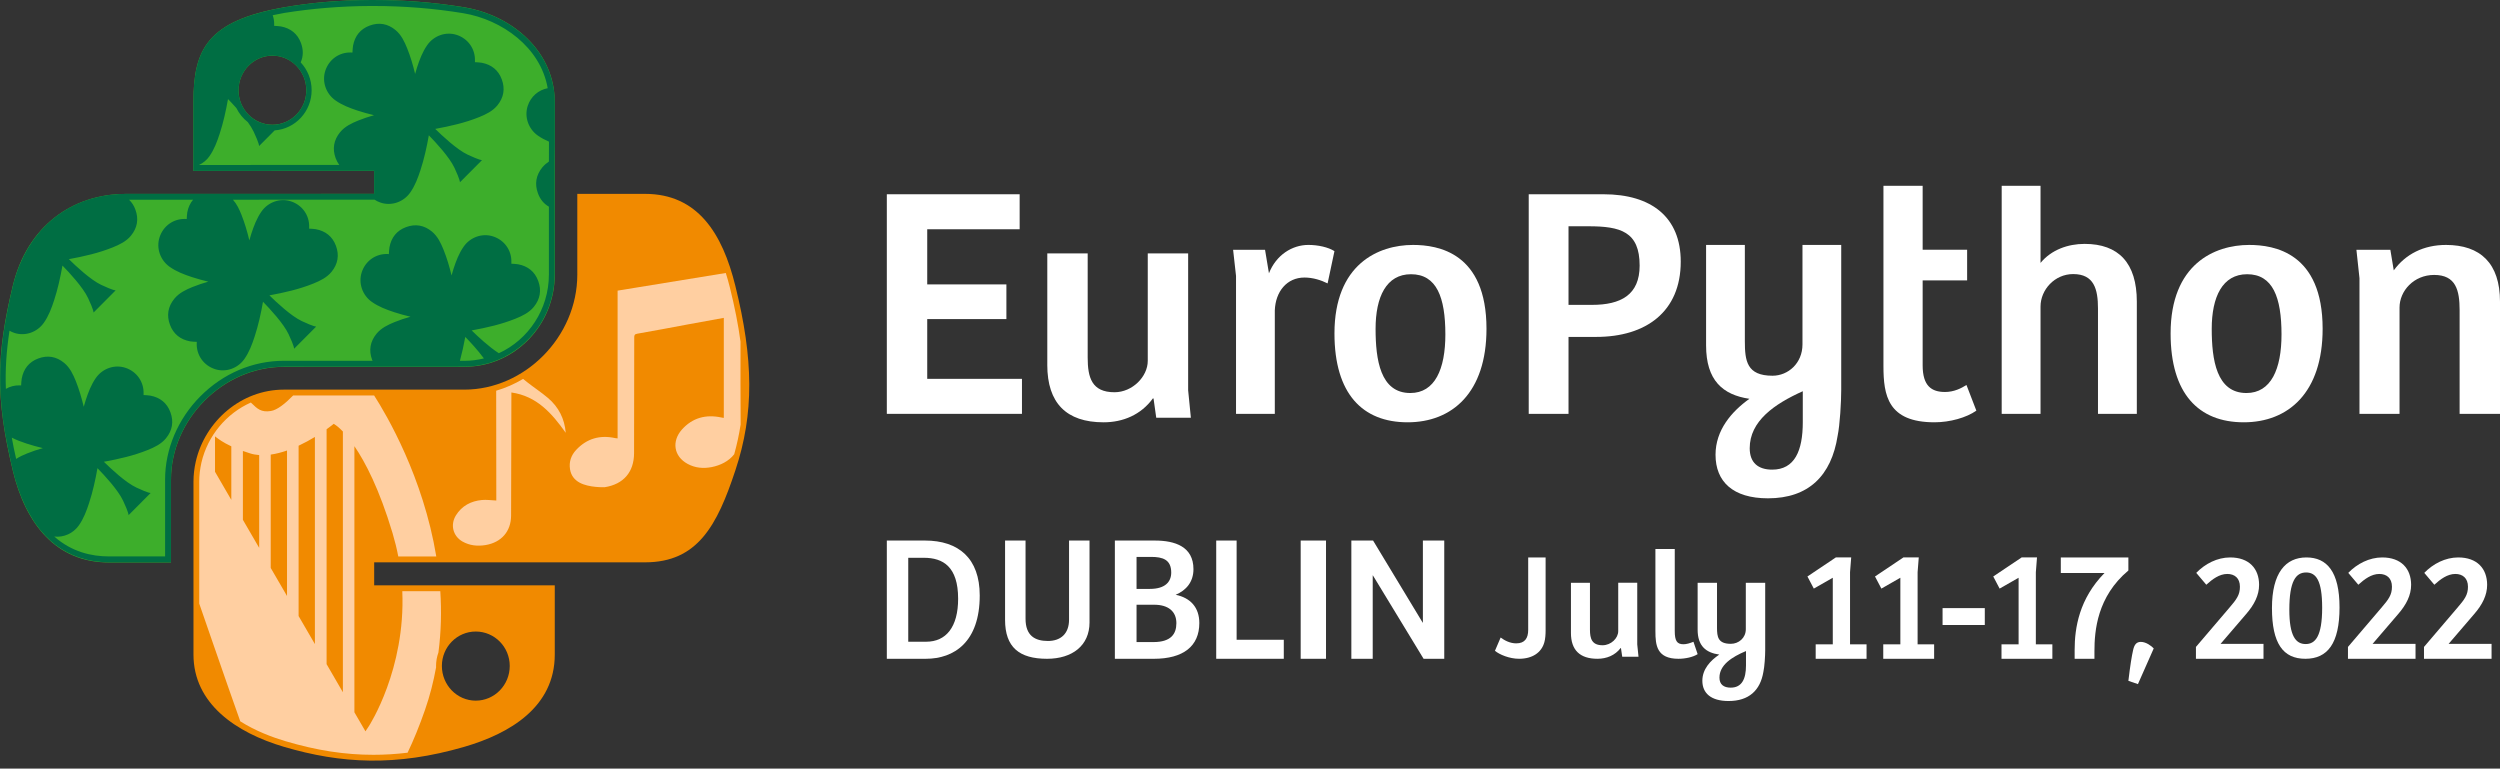 <svg height="91" viewBox="0 0 296 91" width="296" xmlns="http://www.w3.org/2000/svg"><rect x="0" y="0" width="296" height="91" fill="#333333" stroke="none"/><g fill="none" fill-rule="evenodd"><g fill-rule="nonzero"><path d="m56.329 74.773c2.219 0 4.024 1.819 4.024 4.075 0 2.269-1.805 4.109-4.024 4.109-2.212 0-4.01-1.84-4.01-4.109 0-2.255 1.799-4.075 4.01-4.075zm12.024-51.817v9.554c0 7.389-6.243 13.622-13.368 13.622h-21.375c-5.037 0-9.323 3.715-10.426 8.502-.179.782-.276 1.591-.276 2.414v20.45c0 5.825 5.044 9.25 10.701 10.924 6.774 1.999 13.265 2.359 21.375 0 5.389-1.57 10.701-4.711 10.701-10.924v-8.191h-21.382v-2.726h21.375 10.695c6.222 0 8.538-4.358 10.695-10.889 2.246-6.731 2.143-13.2 0-21.834-1.53-6.226-4.465-10.903-10.695-10.903z" fill="#f18a00"/><path d="m32.259 6.587c2.205 0 4.01 1.833 4.01 4.109 0 2.248-1.805 4.075-4.01 4.075-2.219 0-4.017-1.826-4.017-4.075 0-2.269 1.799-4.109 4.017-4.109zm11.57-6.586c-3.659.014-7.153.332-10.226.872-9.055 1.612-10.701 4.981-10.701 11.18v8.184l21.396-.007v2.726l-21.396.007h-8.028c-6.222 0-11.666 3.757-13.368 10.91-1.971 8.177-2.047 13.283.007 21.834 1.523 6.365 5.154 10.889 11.377 10.889h7.359v-9.81c0-7.091 6.105-13.352 13.368-13.352l21.375-.007c5.947 0 10.701-4.926 10.695-10.917l-.007-20.471c0-5.825-4.892-10.19-10.701-11.173-3.68-.609-7.49-.886-11.149-.865z" fill="#3dae2b"/><path d="m65.687 17.034v-4.988c0-.353-.021-.692-.062-1.031-.007-.055-.014-.118-.021-.173-.021-.159-.034-.325-.062-.484-.007 0-.014 0-.014 0-.841-4.967-5.313-8.606-10.55-9.485-3.556-.595-7.228-.872-10.77-.872-.124 0-.248 0-.379 0-3.659.014-7.153.332-10.226.872-.958.173-1.826.36-2.625.574-.007 0-.021.007-.028.007-6.732 1.785-8.048 5.057-8.048 10.592v8.184l18.033-.007h3.363v2.719l-17.503.007h-3.087-.799-8.028c-.234 0-.462.014-.689.028 0 0-.007 0-.007-.007-.034 0-.062.007-.096.007-.289.014-.579.042-.861.069-.083.007-.172.021-.255.028-.276.035-.551.083-.827.131-.09.014-.179.035-.269.055-.262.055-.524.118-.779.187-.096.028-.2.055-.296.083-.241.069-.489.152-.724.235-.11.042-.214.076-.317.118-.227.09-.448.18-.668.277-.117.055-.234.111-.345.166-.207.097-.407.201-.606.311-.124.069-.248.145-.372.221-.179.111-.365.221-.537.339-.131.09-.262.187-.393.277-.158.118-.317.235-.475.36-.138.111-.276.228-.413.353-.138.118-.276.242-.407.367-.145.138-.283.284-.42.429-.117.125-.234.242-.345.367-.158.187-.296.36-.434.54-.096.118-.193.235-.283.36-.152.201-.289.415-.427.63-.076.111-.152.214-.221.332-.152.242-.289.498-.427.761-.048.097-.103.187-.158.284-.152.304-.296.623-.434.941-.028.062-.055.118-.083.18-.317.782-.593 1.612-.799 2.497-.124.505-.234.989-.338 1.474-.014.055-.021.111-.034.166-.083.367-.158.726-.227 1.079-.041.208-.083.408-.117.616-.034.194-.076.394-.11.588-.048.256-.09.505-.131.754-.007.055-.021.111-.028.166-.441 2.74-.6 5.244-.462 7.852 0 .055.007.111.014.166.014.277.034.56.055.844.014.138.021.277.034.415.021.256.048.512.076.768.021.208.048.415.076.623.028.201.048.394.076.595.048.318.096.65.152.975.014.104.034.201.048.304.007.042.014.076.021.111.186 1.086.42 2.228.696 3.431.069.291.131.581.2.879.358 1.501.841 2.892 1.44 4.151.041.083.076.173.117.256.007.021.014.035.028.055h.007c.248.498.524.969.813 1.425.007.014.007.028.014.035.041.069.09.125.131.194.062.09.117.173.179.263.131.18.262.36.4.533.062.076.117.152.172.221.014.014.028.035.041.048.007 0 .007.007.014.007 1.385 1.66 3.142 2.83 5.292 3.369.117.028.234.062.358.09.207.042.42.076.627.111.069.014.138.028.214.035-.007 0-.014-.007-.021-.007.496.062 1.013.111 1.544.111h7.359v-9.81c0-7.091 6.105-13.352 13.368-13.352h10.887 9.771s0 0 0-.007h.71c.951 0 1.861-.138 2.736-.374 0 .007.007.007.007.014.09-.028.172-.062.262-.09.158-.048.31-.097.462-.152.186-.062.372-.131.551-.208.158-.069.317-.138.469-.214.117-.055.234-.097.345-.159-.007 0-.007-.007-.014-.007 3.494-1.806 5.878-5.5 5.871-9.734v-7.735-6.046l.021-1.667c-.007 0-.007 0 0 0zm-32.49-2.373c-.131.035-.269.055-.407.076-.021 0-.041.007-.062.007-.152.021-.303.028-.462.028h-.007c-.021 0-.041 0-.062 0-.11 0-.214-.007-.317-.014-.062-.007-.124-.014-.186-.028-.062-.007-.124-.014-.186-.028-.069-.014-.138-.028-.207-.048-.048-.014-.096-.028-.145-.042-.076-.021-.145-.048-.221-.069-.041-.014-.076-.028-.117-.042-.076-.028-.158-.062-.234-.097-.028-.014-.055-.028-.083-.042-.083-.042-.165-.083-.248-.131-.007-.007-.021-.014-.028-.021-.978-.588-1.688-1.577-1.909-2.747 0 0-.007-.007-.007-.007-.034-.187-.055-.374-.062-.56h.007c0-.069-.007-.131-.007-.201 0-2.269 1.799-4.109 4.01-4.109.028 0 .055.007.09.007.11 0 .227.007.338.021.069.007.131.021.193.028.069.014.145.021.214.035.069.014.138.035.207.055.062.021.131.035.193.055.069.021.138.048.2.076.062.021.124.048.179.076.062.028.131.062.193.097.062.028.117.062.172.097.062.035.117.069.179.111.055.035.11.076.165.118.055.042.11.083.165.125.055.042.103.09.152.131.048.048.103.09.152.138.048.048.09.097.138.145.668.733 1.082 1.716 1.082 2.795 0 1.916-1.316 3.528-3.073 3.964zm-31.801 37.157c.558.284 1.151.505 1.743.699.641.208 1.289.387 1.936.54-.627.18-1.254.38-1.867.63-.455.18-.896.387-1.295.65-.2-.865-.372-1.702-.517-2.518zm53.59-9.097h-.531c.248-.934.462-1.875.634-2.83.558.567 1.482 1.564 2.205 2.546-.737.18-1.509.284-2.308.284zm10.005-23.598c-.283.194-.544.415-.772.685-.758.927-.937 1.972-.524 3.086.262.719.703 1.238 1.295 1.577v8.025c0 4.151-2.439 7.728-5.926 9.326-1.165-.74-2.515-2.006-3.218-2.698 1.771-.325 3.521-.719 5.203-1.397.799-.325 1.585-.699 2.15-1.384.758-.927.937-1.972.524-3.086-.407-1.1-1.227-1.75-2.377-1.965-.262-.048-.531-.048-.799-.069 0-.062 0-.118 0-.173.041-1.397-.813-2.608-2.143-3.051-1.289-.429-2.722.076-3.507 1.204-.565.809-.903 1.716-1.206 2.643-.083.256-.152.512-.227.768-.248-1.031-.544-2.048-.944-3.037-.324-.803-.696-1.591-1.378-2.158-.923-.761-1.964-.941-3.073-.526-1.096.408-1.743 1.231-1.957 2.387-.048.263-.048.533-.069.803-.062 0-.117 0-.172-.007-1.392-.042-2.598.816-3.039 2.152-.427 1.294.076 2.733 1.199 3.521.806.567 1.709.906 2.632 1.211.641.208 1.289.387 1.936.54-.627.18-1.254.38-1.867.63-.799.325-1.585.699-2.15 1.384-.758.927-.937 1.972-.524 3.086.014.042.034.076.055.118h-10.508c-3.68 0-7.194 1.501-9.895 4.22-2.646 2.663-4.162 6.247-4.162 9.824v9.118h-6.67c-2.026 0-4.383-.526-6.45-2.352 1.116.131 2.246-.374 2.915-1.328.565-.809.903-1.716 1.206-2.643.441-1.349.744-2.726.992-4.123.813.83 2.439 2.58 3.032 3.847.696 1.48.648 1.716.648 1.716l1.309-1.314 1.309-1.314s-.227.048-1.709-.65c-1.261-.595-3.004-2.228-3.831-3.044 1.771-.325 3.521-.719 5.203-1.397.799-.325 1.585-.699 2.15-1.384.758-.927.937-1.972.524-3.086-.407-1.1-1.227-1.75-2.377-1.965-.262-.048-.531-.048-.799-.069 0-.062 0-.118 0-.173.041-1.397-.813-2.608-2.143-3.051-1.289-.429-2.722.076-3.507 1.204-.565.809-.903 1.716-1.206 2.643-.083.256-.152.512-.227.768-.248-1.031-.544-2.048-.937-3.037-.324-.803-.696-1.591-1.378-2.158-.923-.761-1.964-.941-3.073-.526-1.096.408-1.743 1.231-1.957 2.387-.048.263-.048.533-.069.803-.062 0-.117 0-.172-.007-.593-.014-1.151.131-1.633.415-.09-2.255.062-4.469.427-6.884.179.104.365.187.565.256 1.289.429 2.722-.076 3.507-1.204.565-.809.903-1.716 1.206-2.643.441-1.349.744-2.726.992-4.123.813.83 2.439 2.58 3.032 3.847.696 1.48.648 1.716.648 1.716l1.309-1.314 1.309-1.314s-.227.048-1.709-.65c-1.261-.595-3.004-2.228-3.831-3.044 1.771-.325 3.521-.719 5.203-1.397.799-.325 1.585-.699 2.15-1.384.758-.927.937-1.972.524-3.086-.172-.477-.427-.865-.751-1.169h7.58c-.338.401-.572.892-.682 1.48-.048.263-.048.533-.069.803-.062 0-.117 0-.172-.007-1.392-.042-2.598.816-3.039 2.152-.427 1.294.076 2.733 1.199 3.521.806.567 1.709.906 2.632 1.211.641.208 1.289.387 1.936.54-.627.18-1.254.38-1.867.63-.799.325-1.585.699-2.15 1.384-.758.927-.937 1.972-.524 3.086.407 1.1 1.227 1.75 2.377 1.965.262.048.531.048.799.062 0 .062 0 .118-.007.173-.041 1.397.813 2.608 2.143 3.051 1.289.429 2.722-.076 3.507-1.204.565-.809.903-1.716 1.206-2.643.441-1.349.744-2.726.992-4.123.813.83 2.439 2.58 3.032 3.847.696 1.48.648 1.716.648 1.716l1.309-1.314 1.309-1.314s-.227.048-1.709-.65c-1.261-.595-3.004-2.228-3.831-3.044 1.771-.325 3.521-.719 5.203-1.397.799-.325 1.585-.699 2.15-1.384.758-.927.937-1.972.524-3.086-.407-1.1-1.227-1.75-2.377-1.965-.262-.048-.531-.048-.799-.069 0-.062 0-.118.007-.173.041-1.397-.813-2.608-2.143-3.051-1.289-.429-2.722.076-3.507 1.204-.565.809-.903 1.716-1.206 2.643-.083.256-.152.512-.227.768-.248-1.031-.544-2.048-.937-3.037-.255-.643-.551-1.266-1.006-1.778l16.683-.007h.083c.221.145.462.27.724.353 1.289.429 2.722-.076 3.507-1.204.565-.809.903-1.716 1.206-2.643.441-1.349.744-2.726.992-4.123.813.83 2.439 2.58 3.032 3.847.696 1.487.648 1.716.648 1.716l1.309-1.314 1.309-1.314s-.227.048-1.709-.65c-1.261-.595-3.004-2.228-3.831-3.044 1.771-.325 3.521-.719 5.203-1.397.799-.325 1.585-.699 2.15-1.384.758-.927.937-1.972.524-3.086-.407-1.1-1.227-1.75-2.377-1.965-.262-.048-.531-.048-.799-.069 0-.062 0-.118 0-.173.041-1.397-.813-2.608-2.143-3.051-1.289-.429-2.722.076-3.507 1.204-.565.809-.903 1.716-1.206 2.643-.083.256-.152.512-.227.768-.248-1.031-.544-2.048-.944-3.037-.324-.803-.696-1.591-1.378-2.158-.923-.761-1.964-.941-3.073-.526-1.096.408-1.743 1.231-1.957 2.387-.048.263-.048.533-.069.803-.062 0-.117 0-.172-.007-1.392-.042-2.598.816-3.039 2.152-.427 1.294.076 2.733 1.199 3.521.806.567 1.709.906 2.632 1.211.641.208 1.289.387 1.936.54-.627.18-1.254.38-1.867.63-.799.325-1.585.699-2.15 1.384-.758.927-.937 1.972-.524 3.086.11.297.255.56.427.789l-16.614.007c.482-.228.923-.574 1.24-1.038.565-.809.903-1.716 1.206-2.643.441-1.349.744-2.726.992-4.123.262.27.62.643.992 1.065.324.657.786 1.225 1.357 1.667.276.387.517.768.682 1.114.696 1.48.648 1.716.648 1.716l1.309-1.314.537-.54c2.439-.173 4.376-2.235 4.376-4.753 0-1.28-.496-2.442-1.295-3.3.317-.713.331-1.48.034-2.29-.407-1.1-1.227-1.75-2.377-1.965-.262-.048-.531-.048-.799-.069 0-.062 0-.118 0-.173.014-.38-.055-.74-.172-1.086.434-.097.889-.187 1.371-.27 3.184-.512 6.677-.809 10.185-.823h.372c3.625 0 7.215.291 10.653.858 4.548.761 9.13 4.006 9.978 8.876-1.096.208-1.998.982-2.364 2.089-.427 1.294.076 2.733 1.199 3.521.413.291.861.519 1.316.719z" fill="#006e43"/><path d="m87.689 50.268c-.179 1.183-.434 2.345-.758 3.514-.655.844-1.654 1.321-2.674 1.522-.978.187-1.936.111-2.832-.374-1.674-.899-1.902-2.698-.696-4.061 1.247-1.404 2.853-1.833 4.679-1.439.048.014.096.021.152.028.034.007.076.007.138.021 0-3.943 0-7.887 0-11.844-1.413.256-2.818.512-4.217.768-2.012.374-4.017.761-6.029 1.107-.338.055-.358.201-.358.47 0 4.559-.014 9.118-.021 13.677-.007 2.235-1.247 3.674-3.466 4.026-.055.007-1.874.069-2.984-.54-.606-.332-1.013-.844-1.13-1.57-.145-.899.131-1.667.724-2.304 1.261-1.349 2.818-1.792 4.624-1.397.083.021.172.021.283.035 0-5.832 0-11.65 0-17.496 4.265-.692 8.524-1.391 12.81-2.089.172.547.331 1.107.482 1.709.572 2.304.992 4.421 1.261 6.427-.007 3.265-.007 6.538.014 9.81zm-43.398-3.452c1.509 2.345 5.823 9.706 7.366 19.073h-4.5c-.172-.913-.4-1.833-.682-2.781-1.564-5.223-3.232-8.406-4.513-10.28v31.505l1.309 2.255.407-.616c.055-.083 4.348-6.718 3.955-15.974h4.5c.152 2.338.103 4.774-.221 7.25-.179.505-.283 1.038-.283 1.605 0 .048.007.097.007.145-.303 1.674-.724 3.362-1.316 5.057-.662 1.902-1.351 3.584-2.06 5.064-1.364.166-2.708.249-4.038.249-3.39 0-6.705-.512-10.419-1.612-1.557-.464-3.542-1.204-5.354-2.352-.882-2.484-1.957-5.555-3.273-9.36-.531-1.543-1.068-3.079-1.585-4.58v-14.417c0-.761.09-1.522.255-2.262.751-3.245 2.998-5.853 5.857-7.126.034.035.076.076.117.111.641.623 1.109 1.079 2.253.892.744-.118 1.674-.851 2.639-1.84h9.578zm-16.91 6.026c-.992-.464-1.509-.858-1.84-1.114-.028-.021-.055-.042-.083-.062v4.192l1.929 3.328v-6.344zm3.301 1.038c-.365-.028-.73-.09-1.075-.201-.303-.097-.586-.194-.848-.284v8.15l1.929 3.321v-10.986zm3.301-.54c-.634.221-1.282.394-1.929.484v13.421l1.929 3.321zm3.301-1.605c-.565.346-1.22.706-1.929 1.038v20.166l1.929 3.321zm3.308-.65c-.469-.491-.758-.692-.799-.719l-.276-.187-.262.208c-.014.007-.227.18-.586.436v27.811l1.929 3.328v-30.876zm18.171 7.824v.353c-.593-.028-1.151-.111-1.702-.062-1.295.125-2.37.678-3.08 1.819-.689 1.114-.351 2.456.779 3.099.861.484 1.778.574 2.743.415 1.867-.318 3.011-1.619 3.011-3.508.014-4.704.021-9.409.034-14.113 0-.125 0-.249 0-.443 3.046.436 4.81 2.497 6.436 4.774-.138-1.653-.834-3.044-2.095-4.116-.792-.671-1.668-1.245-2.488-1.889-.158-.125-.31-.249-.469-.374-.992.595-2.06 1.065-3.184 1.397.014 4.22.014 8.433.014 12.646z" fill="#ffcfa1"/></g><g fill="#fff" transform="translate(105 22)"><path d="m15.726 1v4.144h-10.942v6.529h9.373v4.106h-9.373v7.076h11.216v4.145h-16v-26z"/><path d="m19 21.192v-13.192h4.782v12.34c0 2.36.482 4.101 3.175 4.101 2.13 0 3.938-1.858 3.938-3.714v-12.727h4.782v16.209l.322 3.25h-4.1l-.321-2.282h-.081c-1.407 1.934-3.536 2.824-5.828 2.824-4.42 0-6.671-2.283-6.671-6.808"/><path d="m41 7.579h3.781l.463 2.779c.848-2.163 2.739-3.359 4.668-3.359 1.158 0 2.354.271 3.087.735l-.811 3.822c-.771-.387-1.736-.696-2.74-.696-2.082 0-3.433 1.66-3.511 3.899v12.24h-4.592v-16.333z"/><path d="m66.131 17.599c0-4.414-1.038-7.131-4.071-7.131-2.915 0-4.191 2.678-4.191 6.461 0 3.664.56 7.604 4.111 7.604 2.915 0 4.151-2.836 4.151-6.934m-13.131-.118c0-8.196 5.189-10.481 9.299-10.481 2.955 0 8.701.906 8.701 9.929 0 7.565-4.071 11.071-9.339 11.071-5.348 0-8.661-3.389-8.661-10.519"/><path d="m89.133 9.444c0-4.027-2.278-4.653-6.064-4.653h-2.357v9.306h2.781c3.4 0 5.64-1.172 5.64-4.653zm-4.288-8.444c5.718 0 9.155 2.736 9.155 7.975 0 5.944-4.133 8.915-10.005 8.915h-3.283v9.11h-4.712v-26z"/><path d="m108.45 27.988v-3.667c-3.391 1.521-6.284 3.55-6.284 6.749 0 1.716 1.003 2.535 2.661 2.535 2.659 0 3.623-2.223 3.623-5.617m-10.332 3.862c0-2.926 1.89-5.111 4.011-6.632-3.162-.469-5.128-2.184-5.128-6.32v-11.898h4.589v11.391c0 2.341.23 4.095 3.276 4.095 1.851 0 3.547-1.481 3.547-3.705v-11.781h4.588v17.165c0 1.404-.155 4.135-.424 5.423-.733 4.72-3.431 7.413-8.25 7.413-4.163 0-6.207-1.991-6.207-5.15"/><path d="m118 21.335v-21.335h4.642v7.572h5.266v3.628h-5.266v10.057c0 2.444 1.054 3.154 2.652 3.154 1.054 0 1.911-.434 2.536-.828l1.17 3.037c-1.17.828-3.121 1.38-4.954 1.38-5.539 0-6.046-3.195-6.046-6.665"/><path d="m136.599 0v9.129c1.276-1.554 3.246-2.253 5.217-2.253 4.019 0 6.184 2.253 6.184 6.838v13.286h-4.599v-12.471c0-2.292-.464-4.079-2.937-4.079-2.203 0-3.865 1.866-3.865 3.846v12.704h-4.599v-27z"/><path d="m165.131 17.599c0-4.414-1.038-7.131-4.071-7.131-2.915 0-4.191 2.678-4.191 6.461 0 3.664.559 7.604 4.11 7.604 2.915 0 4.152-2.836 4.152-6.934m-13.131-.118c0-8.196 5.188-10.481 9.299-10.481 2.954 0 8.701.906 8.701 9.929 0 7.565-4.071 11.071-9.34 11.071-5.348 0-8.66-3.389-8.66-10.519"/><path d="m174 7.579h4.019l.402 2.432c1.407-1.931 3.536-3.011 6.189-3.011 4.058 0 6.39 2.163 6.39 6.717v13.283h-4.782v-12.278c0-2.356-.442-4.17-3.014-4.17-2.411 0-4.099 1.893-4.099 3.861v12.587h-4.743v-16.062z"/><path d="m8.442 48.884c0-3.789-1.788-4.842-4.055-4.842h-1.85v9.938h2.121c2.35 0 3.785-1.727 3.785-5.096zm-3.93-6.884c3.993 0 6.488 2.106 6.488 6.506 0 5.515-3.037 7.494-6.384 7.494h-4.616v-14z"/><path d="m14 51.389v-9.389h2.425v9.265c0 2.006 1.122 2.627 2.645 2.627 1.484 0 2.505-.828 2.505-2.523v-9.368h2.425v9.699c0 2.73-2.044 4.301-5.03 4.301-3.287 0-4.97-1.364-4.97-4.611"/><path d="m34.284 51.79c0-1.411-.969-2.19-2.632-2.19h-2.085v4.421h2c2.063 0 2.716-.948 2.716-2.231zm-.611-6c0-1.536-1.01-1.853-2.379-1.853h-1.727v3.789h1.58c1.789 0 2.526-.82 2.526-1.937zm-1.937-3.789c2.379 0 4.569.716 4.569 3.389 0 1.517-.864 2.506-2.106 3.032 1.748.357 2.801 1.495 2.801 3.347 0 2.737-1.895 4.232-5.39 4.232h-4.61v-14z"/><path d="m41.416 42v11.748h5.584v2.252h-8v-14z"/><path d="m49 56h3v-14h-3z"/><path d="m57.572 42 5.877 9.727h.021v-9.727h2.53v14h-2.447l-6.002-9.873h-.021v9.873h-2.53v-14z"/><path d="m72 55.06.676-1.578c.474.354 1.116.692 1.842.692 1.031 0 1.42-.62 1.42-1.595v-8.579h2.062v8.667c0 .407-.033.992-.151 1.382-.338 1.223-1.42 1.95-2.992 1.95-1.149 0-2.315-.497-2.856-.94"/><path d="m81 52.936v-5.936h2.251v5.553c0 1.062.227 1.845 1.494 1.845 1.002 0 1.853-.835 1.853-1.671v-5.727h2.252v7.294l.15 1.462h-1.928l-.151-1.027h-.038c-.663.871-1.665 1.271-2.743 1.271-2.08 0-3.14-1.027-3.14-3.064"/><path d="m91 52.741v-9.741h2.291v9.705c0 1.153.248 1.574 1.03 1.574.363 0 .783-.128 1.184-.294l.496 1.466c-.534.347-1.45.549-2.271.549-2.576 0-2.729-1.611-2.729-3.259"/><path d="m101.725 56.795v-1.711c-1.696.71-3.142 1.657-3.142 3.15 0 .801.502 1.183 1.33 1.183 1.33 0 1.812-1.038 1.812-2.622m-5.166 1.802c0-1.365.944-2.385 2.005-3.095-1.58-.218-2.564-1.019-2.564-2.949v-5.553h2.294v5.316c0 1.092.116 1.911 1.639 1.911.925 0 1.772-.693 1.772-1.729v-5.498h2.295v8.011c0 .654-.078 1.929-.213 2.531-.367 2.202-1.716 3.458-4.125 3.458-2.082 0-3.103-.929-3.103-2.403"/><path d="m112.002 54.286v-7.881l-2.247 1.285-.755-1.435 3.363-2.255h1.818l-.137 1.752v8.534h1.956v1.714h-6.023v-1.714z"/><path d="m120.002 54.286v-7.881l-2.247 1.285-.755-1.435 3.363-2.255h1.818l-.137 1.752v8.534h1.956v1.714h-6.023v-1.714z"/><path d="m125 52h5v-2h-5z"/><path d="m134.002 54.286v-7.881l-2.247 1.285-.755-1.435 3.363-2.255h1.818l-.137 1.752v8.534h1.956v1.714h-6.023v-1.714z"/><path d="m144.173 45.845h-5.173v-1.845h8v1.546c-3.684 3.093-4.018 7.1-4.018 9.56v.894h-2.344v-1.043c0-2.628.539-6.057 3.535-9.112"/><path d="m147.558 54.978c.143-.646.394-.978.917-.978.628 0 1.275.497 1.526.774l-1.869 4.226-1.131-.388c.216-1.827.396-2.934.558-3.634"/><path d="m158.928 49.992c.901-1.042 1.279-1.571 1.279-2.521 0-1.023-.629-1.515-1.495-1.515-.937 0-1.766.621-2.487 1.278l-1.189-1.406c1.045-1.078 2.487-1.827 4.017-1.827 2.234 0 3.424 1.316 3.424 3.251 0 1.206-.558 2.338-1.55 3.471l-3.009 3.507h5.081v1.77h-8v-1.405z"/><path d="m169.944 49.955c0-3.274-.743-4.174-1.901-4.174-1.208 0-1.986 1.008-1.986 4.409 0 3.111.759 4.065 1.934 4.065 1.124 0 1.953-.882 1.953-4.3m-5.944.036c0-4.155 1.607-5.991 4.078-5.991 2.418 0 3.922 1.675 3.922 5.92 0 4.262-1.417 6.08-4.044 6.08-2.643 0-3.956-1.818-3.956-6.009"/><path d="m176.928 49.992c.901-1.042 1.279-1.571 1.279-2.521 0-1.023-.629-1.515-1.495-1.515-.937 0-1.766.621-2.487 1.278l-1.189-1.406c1.045-1.078 2.487-1.827 4.017-1.827 2.234 0 3.424 1.316 3.424 3.251 0 1.206-.558 2.338-1.55 3.471l-3.009 3.507h5.081v1.77h-8v-1.405z"/><path d="m185.927 49.992c.901-1.042 1.28-1.571 1.28-2.521 0-1.023-.631-1.515-1.495-1.515-.938 0-1.767.621-2.487 1.278l-1.19-1.406c1.045-1.078 2.487-1.827 4.019-1.827 2.235 0 3.423 1.316 3.423 3.251 0 1.206-.557 2.338-1.549 3.471l-3.009 3.507h5.081v1.77h-8v-1.405z"/></g></g></svg>